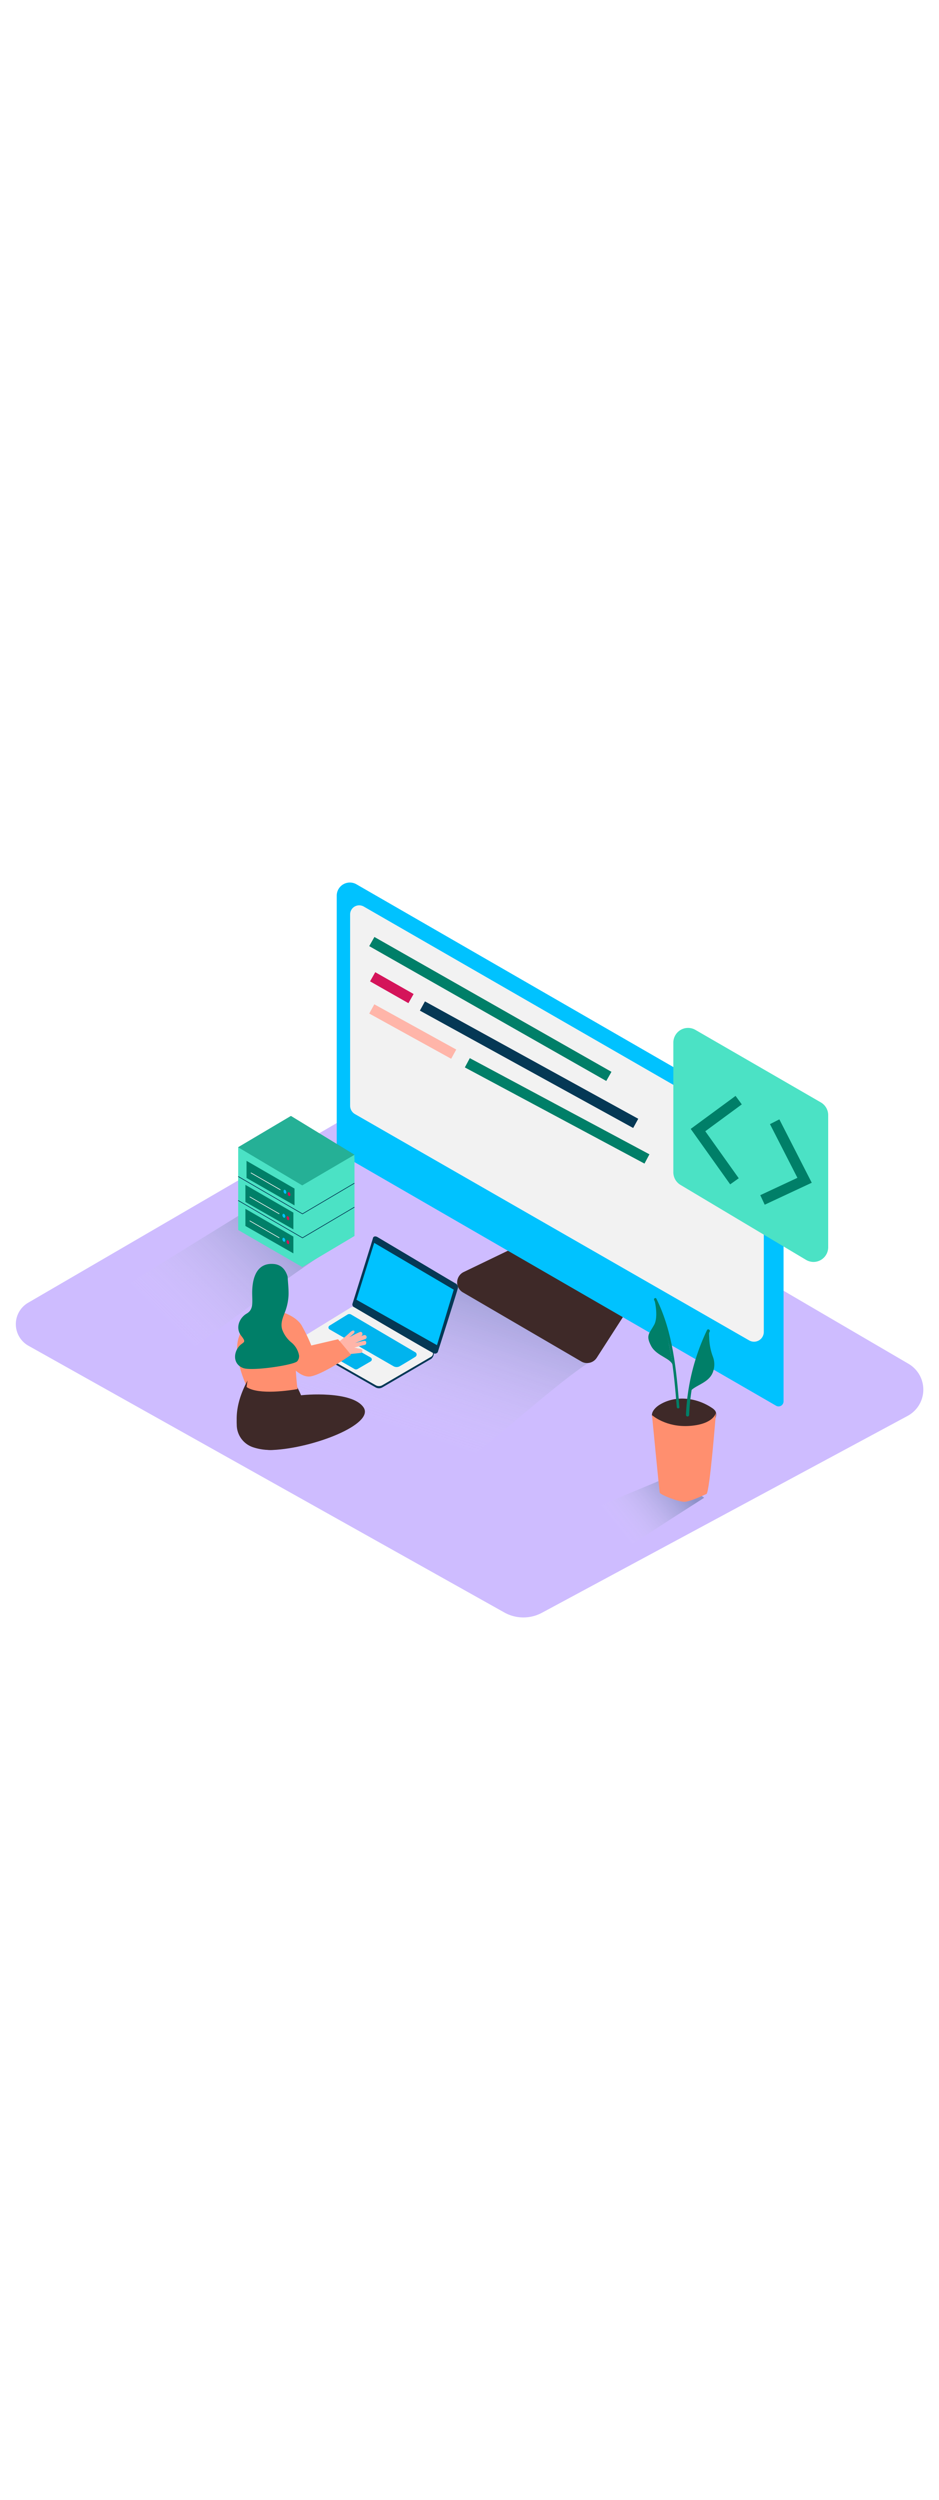 <svg id="_0090_code_development" data-name="0090_code_development" xmlns="http://www.w3.org/2000/svg" xmlns:xlink="http://www.w3.org/1999/xlink" viewBox="0 0 500 500" data-imageid="coding-8" imageName="Coding" class="illustrations_image" style="width: 188px;"><defs><style>.cls-1_coding-8{fill:#cebcff;}.cls-12_coding-8,.cls-2_coding-8,.cls-3_coding-8,.cls-4_coding-8,.cls-5_coding-8{isolation:isolate;}.cls-2_coding-8,.cls-3_coding-8,.cls-4_coding-8,.cls-5_coding-8{opacity:0.32;}.cls-2_coding-8{fill:url(#linear-gradient);}.cls-3_coding-8{fill:url(#linear-gradient-2-coding-8);}.cls-4_coding-8{fill:url(#linear-gradient-3-coding-8);}.cls-5_coding-8{fill:url(#linear-gradient-4-coding-8);}.cls-6_coding-8{fill:#3e2928;}.cls-7_coding-8{fill:#68e1fd;}.cls-8_coding-8{fill:#f2f2f2;}.cls-12_coding-8,.cls-9_coding-8{fill:#053855;}.cls-10_coding-8,.cls-15_coding-8{fill:#4be2c5;}.cls-11_coding-8{fill:#007f68;}.cls-12_coding-8{opacity:0.1;}.cls-13_coding-8{fill:#ff8f6f;}.cls-14_coding-8{fill:#ffb5a9;}.cls-15_coding-8{opacity:0.5;}.cls-16_coding-8{fill:#d4145a;}</style><linearGradient id="linear-gradient-coding-8" x1="118.34" y1="1571.61" x2="185.29" y2="1623.87" gradientTransform="matrix(1, 0, 0, -1, 0, 1932.07)" gradientUnits="userSpaceOnUse"><stop offset="0" stop-color="#f2f2f2" stop-opacity="0"/><stop offset="0.98" stop-color="#053855"/></linearGradient><linearGradient id="linear-gradient-2-coding-8" x1="89.09" y1="1642.78" x2="154.28" y2="1709.1" xlink:href="#linear-gradient-coding-8"/><linearGradient id="linear-gradient-3-coding-8" x1="218.63" y1="1583.6" x2="251.32" y2="1681.68" xlink:href="#linear-gradient-coding-8"/><linearGradient id="linear-gradient-4-coding-8" x1="326.82" y1="1536.64" x2="359.82" y2="1563.24" xlink:href="#linear-gradient-coding-8"/></defs><path id="Base_coding-8" class="cls-1_coding-8" d="M222,157.65l-207,120.4a13.18,13.18,0,0,0,.2,22.92L268.51,442.8a20.83,20.83,0,0,0,20.07.17L483.31,338.24a15.88,15.88,0,0,0,.49-27.68Z"/><g id="Shadow_coding-8"><path class="cls-2_coding-8" d="M192.08,342.48c11.59-11.9,24-22.92,35.08-35.28l-44.59-23.6L88,334.16c17.68,9.27,43.56,29.1,68.83,46.27C168.57,367.78,180,354.86,192.08,342.48Z"/><path class="cls-3_coding-8" d="M120.16,289.42C139.64,275,159,260.5,179.35,247.34l-41.74-22.1-88,54.3c13.34,7,24.74,16.28,43.64,29.63C102.23,302.54,111.17,296,120.16,289.42Z"/><path class="cls-4_coding-8" d="M230.9,374.08c21-11.3,66-55.18,86.8-66.73l-79.13-41.87-94.5,50.58C166,327.51,200.56,355.3,230.9,374.08Z"/><path class="cls-5_coding-8" d="M340.07,404.32c11.53-7.67,23.24-15.07,34.89-22.53l-16.55-12.08-64.07,26.75c7.74,4.06,18.2,11.67,29.2,19.41C329,412,334.47,408,340.07,404.32Z"/></g><g id="Monitor_coding-8"><path class="cls-6_coding-8" d="M273.49,248.92l-26.6,12.81a6.13,6.13,0,0,0-.43,10.81l63.07,36.77a6.12,6.12,0,0,0,8.24-2l15.33-23.8"/><path class="cls-7_coding-8 targetColor" d="M407.16,180.7,189.9,55.54a7,7,0,0,0-10.6,6.11v133a5.44,5.44,0,0,0,2.73,4.72L413.28,332.86a2.62,2.62,0,0,0,3.59-1,2.57,2.57,0,0,0,.36-1.32V198.11A20.08,20.08,0,0,0,407.16,180.7Z" style="fill: rgb(0, 194, 255);"/><path class="cls-8_coding-8" d="M193.68,67.31l205.8,118.41a14.44,14.44,0,0,1,7.23,12.5v95.36a5.2,5.2,0,0,1-7.79,4.52L189,177.71a5.12,5.12,0,0,1-2.57-4.45V71.5a4.83,4.83,0,0,1,4.83-4.83A4.88,4.88,0,0,1,193.68,67.31Z"/><ellipse class="cls-9_coding-8" cx="391.09" cy="188.63" rx="2.24" ry="2.44"/><ellipse class="cls-9_coding-8" cx="383.95" cy="185.09" rx="2.24" ry="2.44"/><path class="cls-10_coding-8" d="M441,178.22v70.31a7.83,7.83,0,0,1-7.82,7.83,7.93,7.93,0,0,1-4-1.11l-66.82-39.86a7.83,7.83,0,0,1-3.82-6.72v-69a7.83,7.83,0,0,1,11.76-6.74l66.82,38.59A7.83,7.83,0,0,1,441,178.22Z"/><polygon class="cls-11_coding-8" points="388.81 215.09 367.79 185.59 391.67 168.04 394.99 172.55 375.55 186.84 393.37 211.84 388.81 215.09"/><polygon class="cls-11_coding-8" points="407.2 225.92 404.83 220.84 424.61 211.61 410 183.06 414.99 180.51 432.24 214.23 407.2 225.92"/></g><g id="Character_coding-8"><polyline class="cls-8_coding-8" points="159.82 297.89 159.81 299.22 160.48 300.06"/><path class="cls-9_coding-8" d="M186.65,281.79l-26.07,16A1.62,1.62,0,0,0,160,300a1.67,1.67,0,0,0,.61.6L200,323.08a3.63,3.63,0,0,0,3.61,0l26-15.17c1.89-1.54,1.77-4.45,0-4.57l-39.2-21.61A3.69,3.69,0,0,0,186.65,281.79Z"/><path class="cls-8_coding-8" d="M186.65,280.68l-26.07,16a1.62,1.62,0,0,0-.61,2.2,1.67,1.67,0,0,0,.61.6L200,321.91a3.59,3.59,0,0,0,3.61,0l25.94-15.1a2,2,0,0,0,.74-2.74,1.92,1.92,0,0,0-.74-.73l-39.2-22.71A3.66,3.66,0,0,0,186.65,280.68Z"/><path class="cls-9_coding-8" d="M187.71,278.51s10.94-34.8,10.88-34.8.34-1.55,2.27-.66l41.33,24.56s2,.82,1.61,2.69-10.7,34.06-10.7,34.06a1.75,1.75,0,0,1-2,.67c-1.26-.39-42.46-24.56-42.46-24.56A1.58,1.58,0,0,1,187.71,278.51Z"/><polygon class="cls-7_coding-8 targetColor" points="199.26 246.22 241.6 271.12 232.68 300.63 189.8 276.46 199.26 246.22" style="fill: rgb(0, 194, 255);"/><path class="cls-7_coding-8 targetColor" d="M185,284.37l-9.54,5.88a1.15,1.15,0,0,0-.4,1.57,1.27,1.27,0,0,0,.4.4l34.05,19.6a3.36,3.36,0,0,0,3.36,0c2.2-1.27,6-3.56,8.3-5a1.4,1.4,0,0,0,.47-1.92,1.18,1.18,0,0,0-.47-.47L187,284.35A1.85,1.85,0,0,0,185,284.37Z" style="fill: rgb(0, 194, 255);"/><path class="cls-7_coding-8 targetColor" d="M185.49,300.44l11.88,6.75a1.19,1.19,0,0,1,.45,1.62,1.15,1.15,0,0,1-.45.45l-7,4.07a1.59,1.59,0,0,1-1.58,0l-12.17-7a1,1,0,0,1,0-1.73l7.31-4.2A1.58,1.58,0,0,1,185.49,300.44Z" style="fill: rgb(0, 194, 255);"/><path class="cls-12_coding-8" d="M185,284.37l-9.54,5.88a1.15,1.15,0,0,0-.4,1.57,1.27,1.27,0,0,0,.4.4l34.05,19.6a3.36,3.36,0,0,0,3.36,0c2.2-1.27,6-3.56,8.3-5a1.4,1.4,0,0,0,.47-1.92,1.18,1.18,0,0,0-.47-.47L187,284.35A1.85,1.85,0,0,0,185,284.37Z"/><path class="cls-12_coding-8" d="M185.49,300.44l11.88,6.75a1.19,1.19,0,0,1,.45,1.62,1.15,1.15,0,0,1-.45.45l-7,4.07a1.59,1.59,0,0,1-1.58,0l-12.17-7a1,1,0,0,1,0-1.73l7.31-4.2A1.58,1.58,0,0,1,185.49,300.44Z"/><path class="cls-13_coding-8" d="M139.52,278.12a42.17,42.17,0,0,0-12.26,18c-4.31,11.88,6.45,31.33,6.45,31.33l16.8-13.24"/><path class="cls-6_coding-8" d="M126.06,342.91a12.66,12.66,0,0,0,8.63,12,28.1,28.1,0,0,0,10.69,1.4c7.42-.48,13.91-3.95,19.37-8.74-1-13.16-4.74-22.4-7.92-26.81L136.56,311c-.1,1.84-10.78,14.21-10.53,29.29Q126,341.65,126.06,342.91Z"/><path class="cls-13_coding-8" d="M156.46,298.11,135,297.06l-3.71,25.83c6.4,4.41,23.3,1.75,27.14,1.1C157.26,315.43,157.37,306.65,156.46,298.11Z"/><path class="cls-14_coding-8" d="M188.17,294.56,186,296.45a55.17,55.17,0,0,1,5.6-2.8c1.3-.59,2,1.51.73,2.1l-.66.31c.69-.27,1.38-.52,2.08-.76a1.11,1.11,0,1,1,.73,2.1h0a57.53,57.53,0,0,0-5.36,2.14,39.62,39.62,0,0,1,4.8-1.2c1.4-.27,1.53,2,.14,2.21a35.12,35.12,0,0,0-5.43,1.47,5.27,5.27,0,0,1,1.67.28c.64.17,2.29.27,2.59.91a1.12,1.12,0,0,1-.58,1.48,1,1,0,0,1-.33.09l-8.33.85a9.8,9.8,0,0,0-2.24,1.75c-.85-1-1.74-2-2.68-2.87a30,30,0,0,0-2.62-2.29c.82-.79,1.66-1.55,2.52-2.29.19-.25.63-.12,1.14-.54,2.8-2.41,3.46-2.58,6.51-5.45C188.55,291.7,189.49,293.41,188.17,294.56Z"/><path class="cls-13_coding-8" d="M149.52,282.8s7.83,2.11,11,7.18a89.11,89.11,0,0,1,5.24,10.82L180,297.48s4.13,4.83,6.92,8.29c0,0-13.89,9.8-21.14,11.41s-14.95-10.78-14.95-10.78-1.6,5.13-1.29-.35"/><path class="cls-11_coding-8" d="M155.25,299.26a15.78,15.78,0,0,1-5-7c-.94-3.19.24-6,1.4-9a29,29,0,0,0,2-9.24c.1-3.12-.26-6.23-.47-9.33a.94.94,0,0,1,0-.41c-1-3.51-3.19-6.48-7.42-6.83-10.94-.93-11.55,11.2-11.47,16.1s.6,8.24-3,10.32-6.25,7.44-2.8,11.81.35,2.8-2,6.65-1.71,8.72,3,10.47,26.74-1.54,28.77-3.58a4.24,4.24,0,0,0,1-3A11.58,11.58,0,0,0,155.25,299.26Z"/><path class="cls-6_coding-8" d="M159.32,327.44c2.65-.57,28.29-2.61,34.27,6.3s-26.6,21.62-48.21,22.64S147.71,329.94,159.32,327.44Z"/></g><g id="Server_coding-8"><polyline class="cls-10_coding-8" points="126.83 195.34 126.83 239.37 160.93 259.07 188.71 242.55 188.71 201.64"/><polygon class="cls-10_coding-8" points="160.93 259.07 160.93 215.61 188.71 199.34 188.71 242.55 160.93 259.07"/><polygon class="cls-11_coding-8" points="154.91 178.71 126.83 195.34 160.93 215.61 188.71 199.34 154.91 178.71"/><polygon class="cls-15_coding-8" points="154.91 178.71 126.83 195.34 160.93 215.61 188.71 199.34 154.91 178.71"/><polygon class="cls-11_coding-8" points="131.28 202.58 131.28 211.69 156.83 226.28 156.83 217.33 131.28 202.58"/><ellipse class="cls-16_coding-8" cx="153.93" cy="220.3" rx="0.69" ry="1.09" transform="translate(-57.86 54.85) rotate(-17.06)"/><ellipse class="cls-7_coding-8 targetColor" cx="151.73" cy="219.02" rx="0.69" ry="1.09" transform="translate(-57.58 54.15) rotate(-17.06)" style="fill: rgb(0, 194, 255);"/><polygon class="cls-8_coding-8" points="149.25 218.16 133.46 209.09 133.63 208.78 149.42 217.85 149.25 218.16"/><polygon class="cls-11_coding-8" points="130.68 215.36 130.68 224.47 156.22 239.05 156.22 230.12 130.68 215.36"/><ellipse class="cls-16_coding-8" cx="153.32" cy="233.07" rx="0.69" ry="1.09" transform="translate(-61.63 55.24) rotate(-17.06)"/><path class="cls-7_coding-8 targetColor" d="M150.82,230.77c.36-.11.8.26,1,.84s0,1.13-.34,1.24-.8-.26-1-.84S150.46,230.88,150.82,230.77Z" style="fill: rgb(0, 194, 255);"/><polygon class="cls-8_coding-8" points="148.65 230.94 132.86 221.87 133.03 221.56 148.82 230.64 148.65 230.94"/><polygon class="cls-11_coding-8" points="130.68 228.11 130.68 237.23 156.22 251.8 156.22 242.87 130.68 228.11"/><ellipse class="cls-16_coding-8" cx="153.31" cy="245.84" rx="0.69" ry="1.09" transform="translate(-65.38 55.79) rotate(-17.06)"/><path class="cls-7_coding-8 targetColor" d="M150.81,243.52c.36-.11.8.27,1,.84s0,1.14-.34,1.25-.8-.27-1-.85S150.45,243.63,150.81,243.52Z" style="fill: rgb(0, 194, 255);"/><polygon class="cls-8_coding-8" points="148.65 243.69 132.86 234.62 133.03 234.32 148.82 243.39 148.65 243.69"/><polygon class="cls-9_coding-8" points="161.06 230.99 160.97 230.94 126.74 211.05 126.91 210.74 161.05 230.59 188.62 214.33 188.79 214.63 161.06 230.99"/><polygon class="cls-9_coding-8" points="161.06 243.75 160.97 243.69 126.74 223.81 126.91 223.51 161.05 243.34 188.62 227.08 188.79 227.38 161.06 243.75"/></g><g id="Plant_coding-8"><path class="cls-6_coding-8" d="M381.25,336.52a3,3,0,0,0-.52-1.1,6.5,6.5,0,0,0-1.6-1.4c-8.13-5.5-19.4-7-28-1.63-2,1.23-4.88,4-3.72,6.65.67,1.52,2.72,2.42,4.2,3a61.91,61.91,0,0,0,14.71,3.84c1.82.31,3.67.62,5.51.78a7.59,7.59,0,0,0,6.7-2.87C379.76,342.2,381.82,338.91,381.25,336.52Z"/><path class="cls-13_coding-8" d="M347.17,337.83s7.42,6.72,20.25,5.74,13.81-7,13.81-7-3.31,42.51-5.06,43.23-8.31,3.9-11.47,4.13-13.16-3.76-13.41-4.87S347.17,337.83,347.17,337.83Z"/><path class="cls-11_coding-8" d="M349.51,275.9c-.39-.8-1.61-.1-1.2.7,8.77,17.69,10.48,37.61,12.06,57,.07.88,1.47.9,1.4,0C360.18,314,358.41,293.82,349.51,275.9Z"/><path class="cls-11_coding-8" d="M348.39,276.06s2.45,9.19-.08,13.78-4.62,5.5-1.6,11.2,11.12,6.47,11.65,10.84S354.49,283.86,348.39,276.06Z"/><path class="cls-11_coding-8" d="M376.46,292.64a115.49,115.49,0,0,0-11.2,45.16.86.86,0,0,0,1.71,0,113.34,113.34,0,0,1,10.9-44.32C378.41,292.51,376.94,291.65,376.46,292.64Z"/><path class="cls-11_coding-8" d="M377.66,297.12c0-.92-.21-2.8-.11-4.35l-1,.61c-3.33,8.11-8.31,27.15-9.8,33,2-4.37,10.33-5,12.77-11.2a11.51,11.51,0,0,0,.14-8.27A30.79,30.79,0,0,1,377.66,297.12Z"/></g><g id="Line_of_Code_coding-8" data-name="Line of Code"><rect class="cls-11_coding-8" x="258.29" y="49.2" width="5.6" height="145.18" transform="translate(26.21 288.62) rotate(-60.39)"/><rect class="cls-16_coding-8" x="205.85" y="98.75" width="5.6" height="23.49" transform="translate(9.51 237.32) rotate(-60.4)"/><rect class="cls-9_coding-8" x="278.91" y="86.63" width="5.6" height="129.61" transform="translate(13.3 325.35) rotate(-61.2)"/><rect class="cls-14_coding-8" x="216.98" y="108.91" width="5.6" height="49.82" transform="translate(-3.55 261.62) rotate(-61.12)"/><rect class="cls-11_coding-8" x="293.86" y="121.76" width="5.6" height="108.47" transform="translate(1.56 354.59) rotate(-61.86)"/></g></svg>